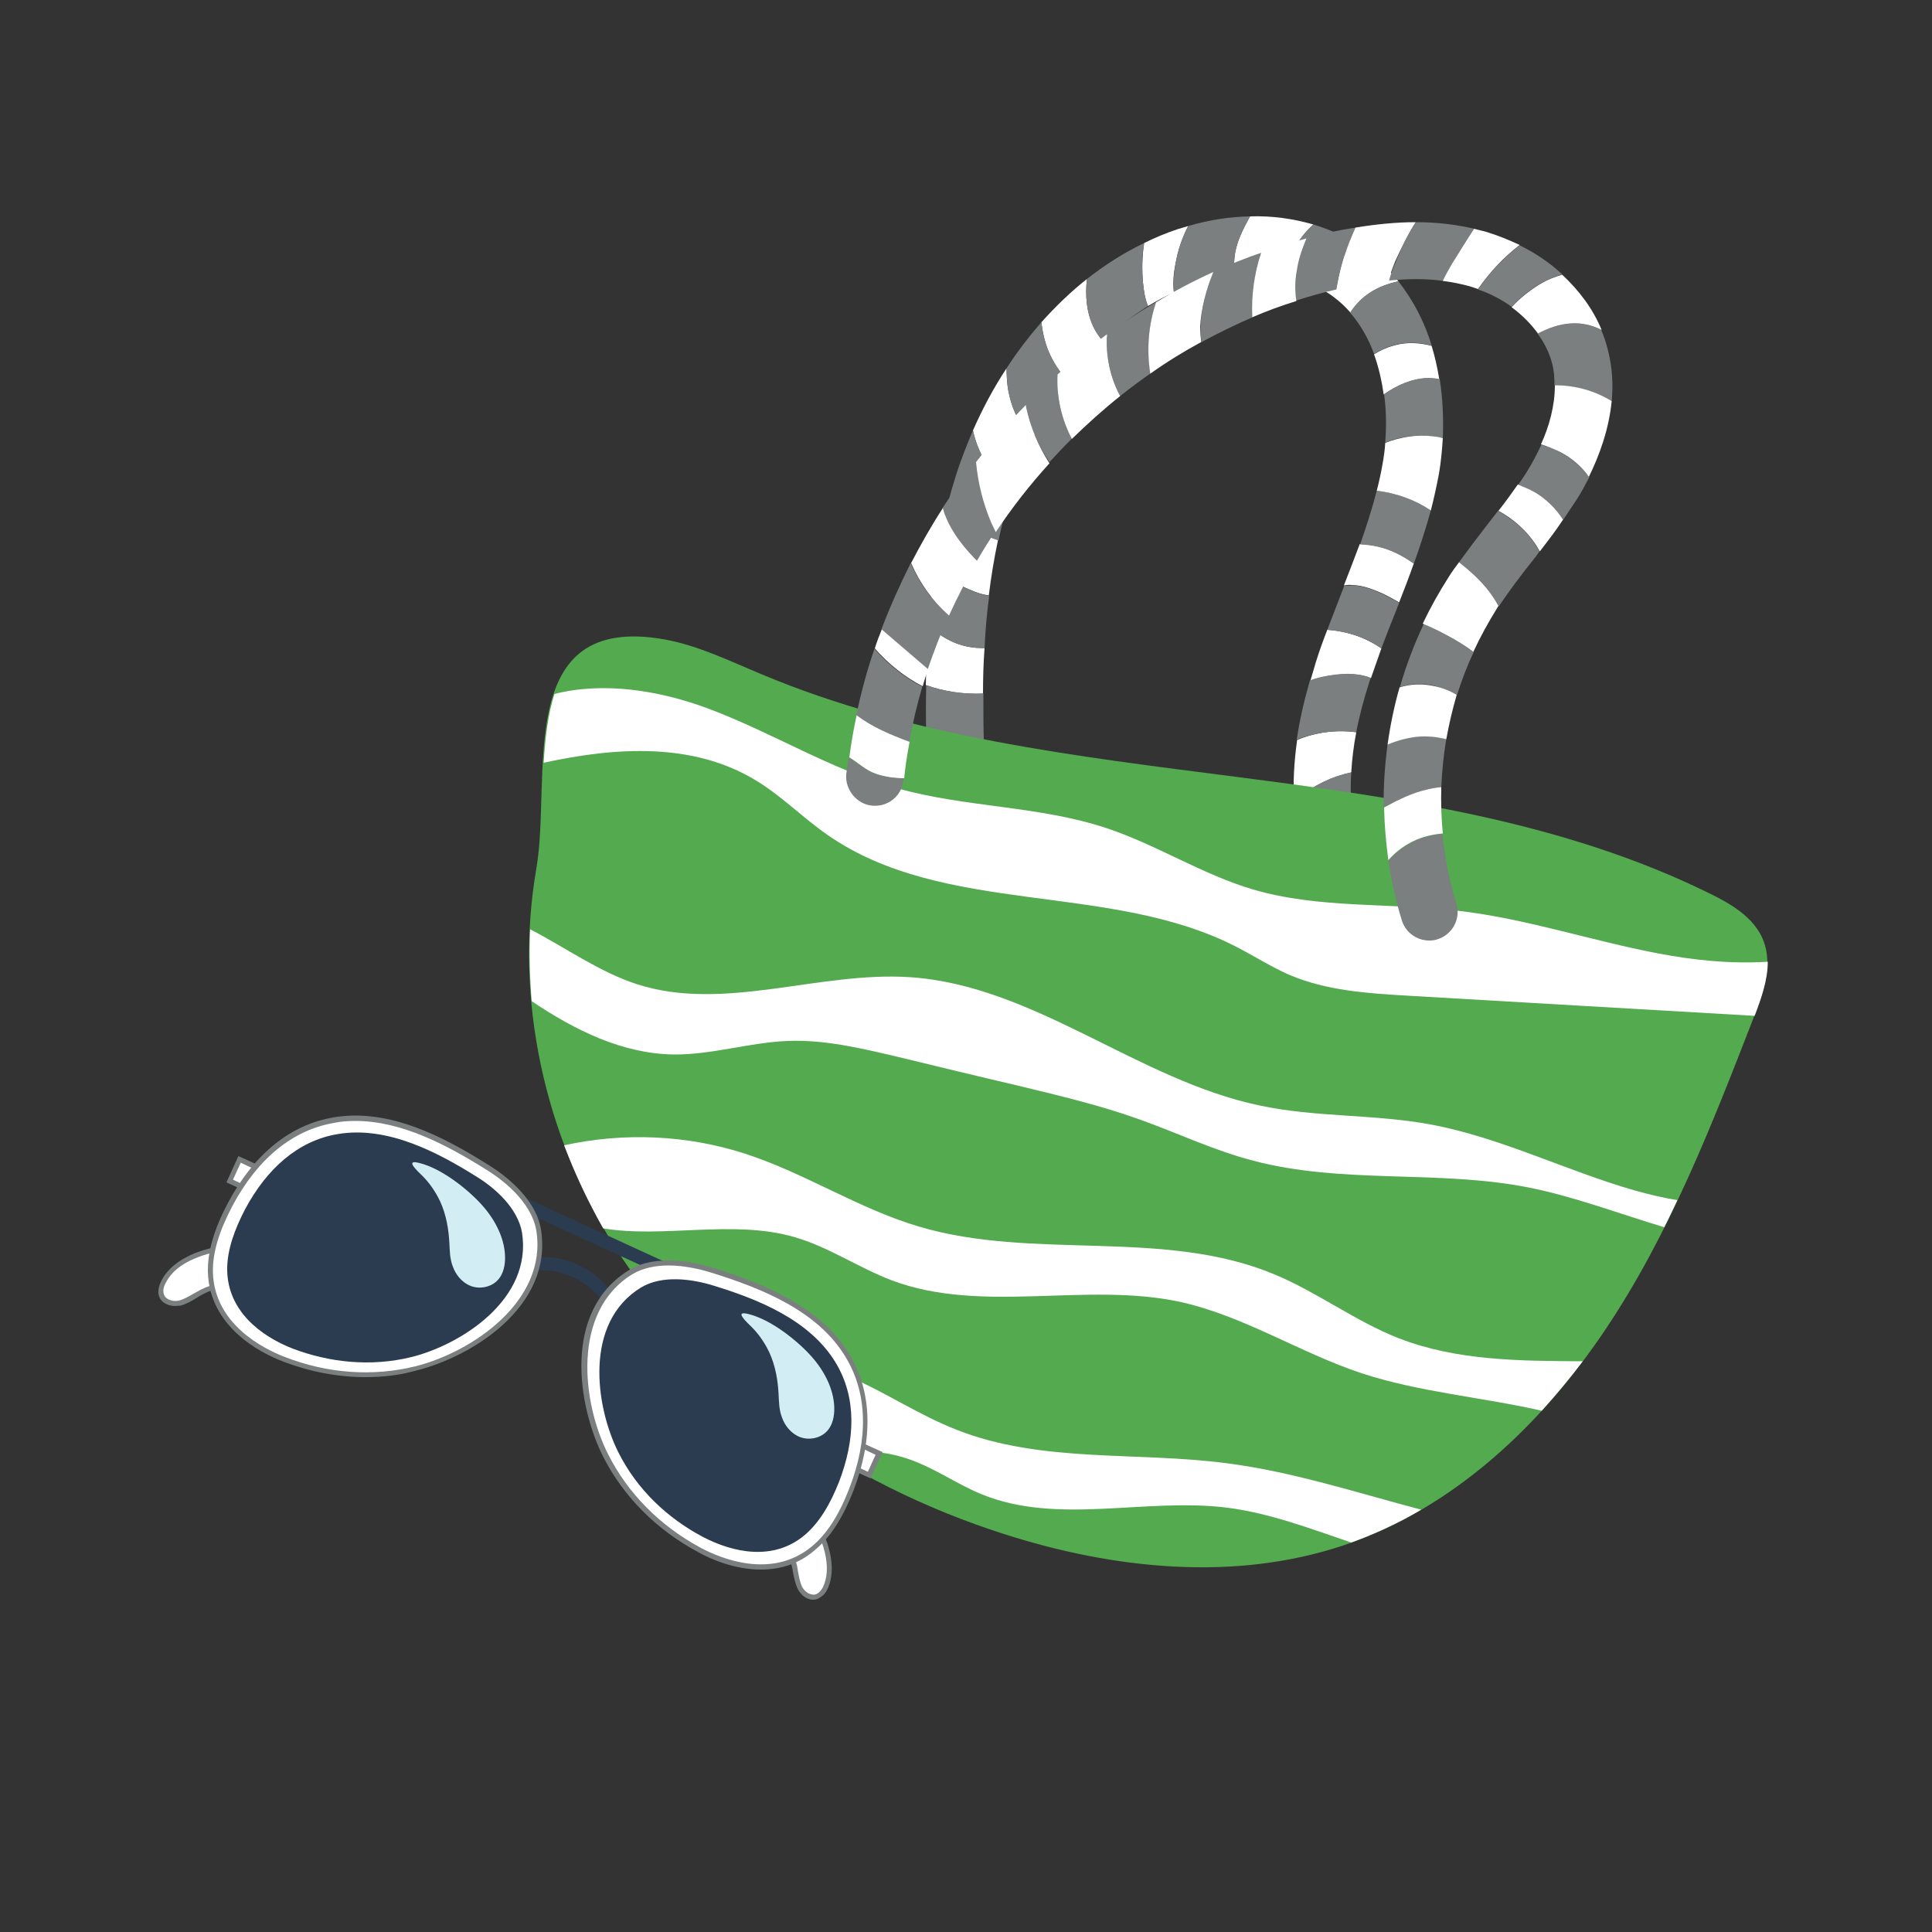 <?xml version="1.0" encoding="utf-8"?>
<!-- Generator: Adobe Illustrator 26.0.2, SVG Export Plug-In . SVG Version: 6.00 Build 0)  -->
<svg version="1.1" id="Layer_1" xmlns="http://www.w3.org/2000/svg" xmlns:xlink="http://www.w3.org/1999/xlink" x="0px" y="0px"
	 viewBox="0 0 500 500" style="enable-background:new 0 0 500 500;" xml:space="preserve">
<rect x="0" y="0" width="500" height="500" fill="#333333" stroke="none"/>
<style type="text/css">
	.st0{fill:#FFFFFF;}
	.st1{fill:#7C7F7F;}
	.st2{fill:#53AA4F;}
	.st3{fill:#2B3C50;}
	.st4{fill:#D2EEF4;}
</style>
<g>
	<g>
		<g>
			<path class="st0" d="M281.3,72.2c-4.2,3.3-8.1,7.1-11.8,11.2c0.3,2.6,0.9,5.2,1.9,7.6c1.2,2.8,2.8,5.3,4.9,7.5
				c2.8-3.7,5.8-7.2,9.1-10.3c-0.8-1-1.6-2-2.2-3.2C281.2,81.1,280.8,76.6,281.3,72.2z"/>
			<path class="st0" d="M260.8,100.2c-0.2-1.6-0.3-3.3-0.3-4.9c-3.3,5-6.2,10.4-8.7,16.1c0.7,3.4,2.1,6.7,4.1,9.5
				c1.6,2.2,3.7,4,6,5.4c1.6-4.7,3.4-9.3,5.6-13.5c-1.5-1.2-2.9-2.5-3.9-4.2C262.1,106,261.3,103.1,260.8,100.2z"/>
			<path class="st0" d="M307.5,58.5c-0.9,0.3-1.8,0.5-2.7,0.8c-3,1-5.9,2.2-8.7,3.6c-0.5,3.4-0.6,6.8-0.3,10.2
				c0.2,2.1,0.5,4.2,1.3,6.1c2.2-1.3,4.4-2.5,6.7-3.5c-0.3-2.4-0.1-4.9,0.4-7.3C304.8,64.9,305.9,61.6,307.5,58.5z"/>
			<path class="st0" d="M339.9,58.1c-5.2-1.5-10.7-2.3-16.4-2.1c-1.8,3.3-3.6,6.7-4,10.5c-0.2,1.5-0.1,3.1,0.2,4.6
				c4.4-0.5,8.6-0.3,12.6,0.5c0.6-2.2,1.3-4.4,2.3-6.5C335.9,62.5,337.7,60.1,339.9,58.1z"/>
			<path class="st0" d="M246.5,191.3c-2.3-0.3-4.6-0.7-6.9-1.3c0.1,3.6,0.2,7.1,0.3,10.6c3.7,1.2,7.6,2,11.5,2.3
				c1.1,0.1,2.3,0.1,3.4,0c-0.1-3.7-0.2-7.5-0.3-11.2c0,0,0,0,0,0C251.9,192,249.2,191.7,246.5,191.3z"/>
			<path class="st0" d="M252.4,136.9c-2.6-1.6-5.2-3.7-7.2-6.1c-1.4,5.5-2.5,11-3.3,16.5c3.1,2.4,6.6,4.4,10.3,5.8
				c1.2,0.5,2.5,0.8,3.7,1c0.6-4.9,1.4-9.7,2.4-14.4C256.3,139.1,254.2,138,252.4,136.9z"/>
			<path class="st0" d="M240.3,162c-0.4,5.1-0.6,10.2-0.7,15.3c4.7,1.7,9.8,2.4,14.8,2.2c0-3.9,0.1-7.8,0.4-11.8
				c-3,0.1-6-0.5-8.7-1.8C244,164.9,242.1,163.5,240.3,162z"/>
			<path class="st0" d="M345.5,174.7c3.1-0.4,6.4-0.4,9.3,0.8c0.9-2.6,1.8-5.1,2.7-7.7c-2.2-1.5-4.6-2.7-7.1-3.5
				c-2.2-0.7-4.6-1.2-6.9-1.3c-1.1,2.8-2.1,5.6-3,8.5c-0.5,1.6-0.9,3.2-1.4,4.7C341.2,175.4,343.4,174.9,345.5,174.7z"/>
			<path class="st0" d="M357.8,153.6c1.5,0.7,2.9,1.5,4.3,2.3c1.3-3.3,2.6-6.7,3.8-10.1c-1.6-1.1-3.2-2.1-5-2.9
				c-2.8-1.3-5.9-2-9-2.1c-1.3,3.5-2.7,7.1-4.1,10.7c0.7-0.1,1.4-0.2,2.2-0.1C352.8,151.5,355.3,152.5,357.8,153.6z"/>
			<path class="st0" d="M350.5,214c-5,1.7-9.5,4.6-13,8.5c0.9,3,2,5.9,3.4,8.6c0.2,0.4,0.4,0.7,0.7,1c0.8-1,1.8-2,2.8-2.8
				c2.9-2.3,6.3-3.7,9.7-5C352.4,221.1,351.2,217.7,350.5,214z"/>
			<path class="st0" d="M349.7,199.9c0.2-3.3,0.6-6.8,1.3-10.4c-5.2-0.7-10.5,0-15.3,2c-0.8,5.7-1.1,11.1-0.8,16.2
				c0.4-0.4,0.8-0.8,1.2-1.2C340,203.2,344.7,201,349.7,199.9z"/>
			<path class="st0" d="M361.9,72.8c-2.3-2.8-4.8-5.4-7.9-7.7c-0.9-0.7-1.9-1.4-2.9-2c-3.9,3.2-7,7.3-9.2,11.7
				c1.1,0.6,2.3,1.3,3.3,2.1c1.6,1.2,3,2.5,4.3,4c1.3-2,3-3.8,5-5.1C356.7,74.3,359.3,73.4,361.9,72.8z"/>
			<path class="st0" d="M369.4,97.9c1.1,0,2.1,0.1,3.1,0.3c-0.5-2.9-1.1-5.8-2-8.7c-3-0.8-6.3-1-9.3-0.2c-2,0.5-3.9,1.3-5.6,2.4
				c1.2,3.3,2,6.9,2.5,10.4C361.5,99.7,365.4,98,369.4,97.9z"/>
			<g>
				<path class="st1" d="M296.1,62.9c-5.2,2.5-10.1,5.6-14.8,9.3c-0.5,4.4-0.1,9,1.9,12.9c0.6,1.1,1.3,2.2,2.2,3.2
					c3.7-3.5,7.6-6.5,11.7-9.1c-0.8-1.9-1.1-4-1.3-6.1C295.5,69.7,295.5,66.2,296.1,62.9z"/>
				<path class="st1" d="M269.5,83.4c-3.2,3.7-6.3,7.7-9,11.9c0,1.6,0.1,3.3,0.3,4.9c0.4,2.9,1.3,5.8,2.9,8.3c1,1.6,2.3,3,3.9,4.2
					c2.6-5.1,5.5-9.9,8.7-14.2c-2-2.2-3.7-4.7-4.9-7.5C270.4,88.6,269.8,86,269.5,83.4z"/>
				<path class="st1" d="M323.5,56c-5.3,0.1-10.6,0.9-16,2.5c-1.6,3.1-2.7,6.4-3.3,9.8c-0.4,2.4-0.6,4.9-0.4,7.3
					c1.9-0.8,3.7-1.6,5.7-2.3c3.4-1.1,6.8-1.9,10.2-2.2c-0.3-1.5-0.4-3.1-0.2-4.6C319.9,62.7,321.7,59.3,323.5,56z"/>
				<path class="st1" d="M251.8,111.4c-1.6,3.7-3.1,7.6-4.4,11.6c-0.8,2.6-1.6,5.2-2.2,7.9c2,2.4,4.5,4.4,7.2,6.1
					c1.8,1.2,3.9,2.2,6,2.9c0.9-4.2,1.9-8.3,3.2-12.3c0.1-0.4,0.3-0.8,0.4-1.2c-2.3-1.4-4.4-3.2-6-5.4
					C253.9,118,252.6,114.8,251.8,111.4z"/>
				<path class="st1" d="M239.9,200.6c0.1,2,0.1,4.1,0.2,6.1c0.1,3.4,2.5,6.1,5.7,6.9c0.7,0.2,1.3,0.2,2,0.2
					c4.1-0.2,7.3-3.6,7.1-7.7c0-1.1-0.1-2.2-0.1-3.2c-1.2,0.1-2.3,0.1-3.4,0C247.5,202.6,243.6,201.8,239.9,200.6z"/>
				<path class="st1" d="M239.7,190c2.2,0.6,4.6,1,6.9,1.3c2.6,0.4,5.3,0.7,8,0.4c0,0,0,0,0,0c-0.1-4-0.1-8.1-0.1-12.2
					c-5,0.2-10.1-0.5-14.8-2.2C239.6,181.5,239.6,185.8,239.7,190z"/>
				<path class="st1" d="M241.9,147.3c-0.7,4.9-1.2,9.8-1.6,14.7c1.8,1.5,3.7,2.9,5.8,3.9c2.7,1.3,5.7,1.9,8.7,1.8
					c0.2-4.5,0.6-9,1.2-13.5c-1.3-0.2-2.5-0.6-3.7-1C248.5,151.8,245.1,149.8,241.9,147.3z"/>
				<path class="st1" d="M349.7,199.9c-5,1-9.7,3.3-13.6,6.6c-0.4,0.4-0.8,0.8-1.2,1.2c0.3,5.2,1.1,10.1,2.6,14.8
					c3.6-3.8,8.1-6.8,13-8.5C349.6,209.7,349.4,205,349.7,199.9z"/>
				<path class="st1" d="M351,189.5c0.8-4.3,2-8.7,3.5-13.4c0.1-0.2,0.2-0.4,0.2-0.7c-2.9-1.1-6.1-1.2-9.3-0.8
					c-2.2,0.3-4.4,0.7-6.4,1.5c-1.5,5.3-2.7,10.4-3.4,15.3C340.5,189.5,345.9,188.8,351,189.5z"/>
				<path class="st1" d="M357.5,167.8c1.1-3,2.3-6,3.5-9c0.4-0.9,0.7-1.9,1.1-2.8c-1.4-0.8-2.9-1.6-4.3-2.3c-2.4-1.1-5-2.1-7.7-2.2
					c-0.7,0-1.4,0.1-2.2,0.1c-0.2,0.6-0.5,1.2-0.7,1.8c-1.2,3.2-2.5,6.4-3.7,9.6c2.3,0.2,4.7,0.6,6.9,1.3
					C353,165.1,355.3,166.3,357.5,167.8z"/>
				<path class="st1" d="M339.9,58.1c-2.2,1.9-4,4.3-5.3,6.9c-1,2.1-1.8,4.3-2.3,6.5c3.5,0.7,6.7,1.8,9.6,3.3
					c2.2-4.5,5.4-8.5,9.2-11.7C347.7,61,343.9,59.3,339.9,58.1z"/>
				<path class="st1" d="M341.5,232.1c2.1,2.9,6,3.9,9.3,2.2c3.6-1.9,5.1-6.3,3.2-10c0,0,0,0,0-0.1c-3.4,1.3-6.8,2.8-9.7,5
					C343.3,230.1,342.3,231.1,341.5,232.1z"/>
				<path class="st1" d="M365.9,145.9c1.6-4.5,3.1-9.1,4.4-13.8c-4.2-2.8-9-4.5-14-5.1c-1.2,4.7-2.7,9.3-4.3,13.9
					c3.1,0.1,6.2,0.8,9,2.1C362.7,143.8,364.4,144.8,365.9,145.9z"/>
				<path class="st1" d="M361.2,89.2c3.1-0.7,6.3-0.6,9.3,0.2c-1.8-6-4.7-11.6-8.6-16.6c-2.7,0.6-5.2,1.5-7.5,3
					c-2,1.3-3.7,3.1-5,5.1c2.7,3.1,4.8,6.8,6.2,10.7C357.4,90.5,359.2,89.7,361.2,89.2z"/>
				<path class="st1" d="M370.8,112.9c0.9,0.1,1.7,0.3,2.6,0.5c0.2-5,0-10.1-0.8-15.3c-1-0.2-2.1-0.3-3.1-0.3
					c-4.1,0.1-7.9,1.9-11.3,4.2c0.6,4.3,0.6,8.5,0.3,12.5C362.3,113,366.6,112.4,370.8,112.9z"/>
			</g>
			<path class="st0" d="M370.3,132.1c0.8-3.1,1.5-6.3,2.1-9.5c0.5-2.9,0.8-6,1-9.2c-0.9-0.3-1.7-0.4-2.6-0.5
				c-4.2-0.5-8.4,0.2-12.3,1.7c-0.1,1.9-0.4,3.8-0.7,5.5c-0.4,2.3-0.9,4.6-1.5,6.9C361.3,127.6,366.1,129.3,370.3,132.1z"/>
		</g>
		<path class="st2" d="M159,322.5c22.8,36,60.2,61.5,100.8,74.5c28.4,9.1,59.7,12.4,88,2.9c28.3-9.5,51.2-31.2,67.8-56
			c16.6-24.8,27.5-52.9,38.3-80.7c2.5-6.3,4.9-13.4,2.5-19.7c-2.3-6-8.4-9.6-14.2-12.4c-75.6-37.1-167.5-24-245.1-56.6
			c-8.2-3.4-16.3-7.4-25-9c-39.6-7.1-29.2,35.7-33.3,59.3C133,258.4,140.9,293.8,159,322.5z"/>
		<path class="st0" d="M174.3,272.9c9.9,0.1,19.6-3.1,29.5-3.5c9.6-0.4,19.1,1.9,28.5,4.1c10.3,2.5,20.6,5,30.9,7.4
			c10.7,2.6,21.4,5.1,31.7,8.8c9.8,3.5,19.4,8.1,29.5,10.7c23.1,6.1,47.7,2.3,71.1,6.9c11.7,2.3,23.5,6.8,35.2,10.3
			c1.2-2.3,2.3-4.7,3.4-7c-3.7-0.6-7.4-1.5-11-2.5c-17.8-5.1-34.7-13.7-52.9-17.1c-14.6-2.7-29.7-1.8-44.2-4.9
			c-31.6-6.6-58.2-31-90.4-33.2c-23.7-1.6-48.2,9.1-70.8,1.8c-9.8-3.2-18.5-9.5-27.6-14.2c-0.3,6.2-0.1,12.4,0.4,18.6
			C148.9,266.7,161.1,272.7,174.3,272.9z"/>
		<path class="st0" d="M195.5,201.9c6.7,4,12.2,9.7,18.7,14.2c30.2,21,72.7,12.1,105.5,28.8c4.7,2.4,9.2,5.3,14,7.4
			c9.6,4.1,20.4,4.8,30.9,5.4c29.8,1.7,59.6,3.5,89.5,5.2c1.7-4.5,3.4-9.3,3.4-14c-9.5,0.6-19.3-0.4-28.6-2.2
			c-17.3-3.3-34.1-9-51.6-11c-17.7-2.1-35.9-0.5-53-5.5c-13.2-3.9-25-11.6-38-15.9c-17.5-5.8-36.4-5.3-54.1-10.3
			c-17.2-4.8-32.6-14.6-49.4-20.8c-12.5-4.6-26.8-6.8-39.3-3.6c-1.7,5.2-2.4,11.4-2.8,17.8C159.5,193.3,179.3,192.1,195.5,201.9z"/>
		<path class="st0" d="M317.6,378.7c-23.5-3.1-48.1,0-70.1-8.7c-9.7-3.8-18.4-9.7-27.9-13.8c-12-5.1-25.2-7.1-38.2-6
			c10.1,10,21.4,18.9,33.6,26.3c6.9-1.5,14.1-1.1,20.7,1.3c6.4,2.3,12,6.3,18.3,8.9c19.8,8.1,42.4,0.8,63.7,3.5
			c10.9,1.4,21.4,5.4,32,9c6.3-2.3,12.4-5.1,18.1-8.5C351.1,386.3,334.6,380.9,317.6,378.7z"/>
		<path class="st0" d="M361.9,346.3c-11.2-4.4-21-11.9-32.1-16.5c-28.7-12-62.3-3.5-92.1-12.4c-15.5-4.6-29.4-13.8-44.8-18.8
			c-15.1-4.9-31.4-5.6-46.9-2.2c2.8,7.4,6.2,14.6,10.1,21.5c15.5,2.6,33.6-2.3,49.3,2.2c8.9,2.5,16.8,8,25.5,11.3
			c23.4,8.7,50,0.3,74.4,5.5c16.5,3.6,31.1,13.2,47.1,18.5c14.9,4.9,31.3,6.2,46.6,9.7c3.7-4.1,7.3-8.4,10.6-12.8
			C393.4,352.2,377,352.2,361.9,346.3z"/>
		<g>
			<path class="st1" d="M314,70.4c-1.8,4.5-3.1,9.2-3.3,14.1c0,1.3,0,2.7,0.3,4c4.3-2.3,8.7-4.5,13.2-6.4
				c-0.3-5.7,0.5-11.4,2.3-16.7C322.2,66.8,318.1,68.5,314,70.4z"/>
			<path class="st1" d="M286.5,86.5c-0.4,5.5,0.8,11.1,3.4,16c2.6-2.1,5.2-4,7.9-5.9c-1.1-6.1-0.6-12.6,1.5-18.5
				C294.9,80.7,290.6,83.5,286.5,86.5z"/>
			<path class="st1" d="M350.8,58.9c-2.6,0.4-5.2,0.9-7.9,1.5c-1.6,0.4-3.2,0.8-4.8,1.2c-1.2,2.7-2.1,5.5-2.6,8.4
				c-0.4,2.6-0.5,5.2-0.1,7.8c3.4-1.1,6.9-2.1,10.5-2.9c0.1-0.6,0.2-1.1,0.3-1.6C347.1,68.3,348.7,63.5,350.8,58.9z"/>
			<path class="st1" d="M381.5,59.2c-4.7-1.1-9.7-1.7-15-1.7c-2.2,3.2-3.9,6.8-5.3,10.3c-0.7,1.6-1.3,3.2-1.7,4.8
				c5.1-0.5,9.8-0.5,14,0.1c0.7-1.5,1.5-2.9,2.3-4.3C377.5,65.3,379.5,62.2,381.5,59.2z"/>
			<path class="st1" d="M228.1,162.9l12,10.3c1.6-4.7,3.4-9.3,5.4-13.9c-4.2-3.7-7.6-8.4-9.8-13.6
				C232.9,151.3,230.3,157.1,228.1,162.9z"/>
			<path class="st1" d="M273.7,96.9c-2.8,2.5-5.6,5.1-8.2,7.8c0.1,0.3,0.1,0.6,0.1,0.8c1.1,5,3.1,9.9,6,14.1
				c1.9-2.1,3.8-4.1,5.8-6.1C274.7,108.5,273.4,102.7,273.7,96.9z"/>
			<path class="st1" d="M252.5,119.5c-3,3.9-5.9,7.9-8.6,12c0.6,1.9,1.3,3.7,2.3,5.4c1.8,3.1,4.1,5.8,6.6,8.3
				c1.5-2.6,3.1-5.2,4.8-7.7c-0.4-0.8-0.8-1.6-1.2-2.5C254.3,130.1,253,124.8,252.5,119.5z"/>
			<path class="st1" d="M377.1,179.8c1.2-3.8,2.6-7.5,4.3-11.1c-1.6-1.2-3.3-2.3-5-3.3c-2.5-1.5-5.2-2.9-7.9-4
				c-2.5,5.3-4.6,10.8-6.2,16.4c2.8-0.9,5.8-1,8.7-0.4C373.1,178,375.2,178.8,377.1,179.8z"/>
			<path class="st1" d="M369.4,204.3c1.2-0.3,2.4-0.5,3.6-0.6c0.2-4.2,0.6-8.3,1.3-12.5c-2.6-0.6-5.2-0.8-7.8-0.6
				c-2.6,0.3-5,1-7.4,2c-0.7,5.4-1.1,10.9-1,16.3C361.7,207.1,365.4,205.3,369.4,204.3z"/>
			<path class="st1" d="M387.9,156.9c2.7-4,5.6-7.9,8.8-11.9c0.6-0.7,1.2-1.5,1.7-2.3c-1.2-2.2-2.8-4.3-4.6-6
				c-1.8-1.8-3.9-3.2-6.1-4.5c-0.9,1.2-1.9,2.4-2.8,3.6c-2.4,3.1-4.9,6.4-7.3,9.7c2.9,2.3,5.6,4.7,7.8,7.6
				C386.4,154.4,387.2,155.6,387.9,156.9z"/>
			<path class="st1" d="M376.9,233.8c-1.8-5.9-3-11.9-3.6-18c-2.3,0.2-4.6,0.7-6.7,1.6c-2.8,1.2-5.3,3.1-7.3,5.3
				c0.8,5.2,1.9,10.4,3.5,15.5c0.8,2.6,2.9,4.4,5.3,5c1.3,0.3,2.6,0.3,3.9-0.1C376,241.8,378.1,237.7,376.9,233.8z"/>
			<path class="st1" d="M221.6,185.2c4,3,8.9,5.1,13.7,6.9c0.9-4.9,2-9.7,3.4-14.4c-4.7-2.4-8.9-5.8-12.4-9.8
				C224.4,173.5,222.8,179.3,221.6,185.2z"/>
			<path class="st1" d="M417.1,103.9c0.4-4.3,0.2-8.8-1-13.4c-0.4-1.7-1-3.4-1.7-5.1c-2.4-1.3-5.3-1.9-8-1.7c-3,0.3-5.8,1.2-8.5,2.6
				c1.8,2.4,3.1,5.1,3.8,7.8c0.5,1.9,0.6,3.8,0.6,5.6C407.6,99.8,412.7,101.2,417.1,103.9z"/>
			<path class="st1" d="M404.3,71c-3.2-3-6.9-5.5-11-7.5c-4.2,3.2-7.8,7.1-10.8,11.4c3.2,1.1,6.1,2.6,8.7,4.5c2.3-2.5,5-4.6,7.9-6.3
				C400.7,72.3,402.5,71.5,404.3,71z"/>
			<path class="st1" d="M397.2,127.5c3,1.7,5.6,4.2,7.3,7.1c1.2-1.8,2.4-3.6,3.6-5.4c1.1-1.7,2.1-3.6,3.2-5.7c-2-2.7-4.7-5-7.6-6.5
				c-1.5-0.8-3.1-1.4-4.8-1.9c-1.1,2.3-2.2,4.5-3.4,6.4c-0.8,1.4-1.7,2.7-2.7,4.1C394.3,126,395.8,126.7,397.2,127.5z"/>
			<g>
				<path class="st0" d="M314,70.4c-5.1,2.3-10,4.9-14.8,7.8c-2,5.9-2.5,12.3-1.5,18.5c4.2-3,8.6-5.7,13.2-8.2
					c-0.2-1.3-0.3-2.7-0.3-4C310.9,79.6,312.2,74.9,314,70.4z"/>
				<path class="st0" d="M286.5,86.5c-4.4,3.2-8.7,6.7-12.8,10.4c-0.3,5.8,1,11.6,3.7,16.7c4-3.9,8.2-7.7,12.5-11.1
					C287.3,97.7,286.1,92,286.5,86.5z"/>
				<path class="st0" d="M366.4,57.5c-4.9,0-10.1,0.5-15.6,1.4c-2.1,4.6-3.7,9.4-4.6,14.4c-0.1,0.5-0.2,1.1-0.3,1.6
					c0.1,0,0.2-0.1,0.3-0.1c4.7-1.1,9-1.8,13.1-2.2c0.5-1.6,1.1-3.3,1.7-4.8C362.6,64.3,364.3,60.7,366.4,57.5z"/>
				<path class="st0" d="M338.1,61.7c-4,1.1-7.9,2.3-11.7,3.7c-1.8,5.4-2.6,11.1-2.3,16.7c3.7-1.6,7.5-3,11.4-4.2
					c-0.4-2.6-0.4-5.2,0.1-7.8C336,67.1,337,64.4,338.1,61.7z"/>
				<path class="st0" d="M244,131.5c-3,4.6-5.7,9.4-8.2,14.2c2.2,5.2,5.6,9.9,9.8,13.6c2.2-4.8,4.6-9.5,7.3-14.1
					c-2.5-2.5-4.8-5.2-6.6-8.3C245.3,135.2,244.5,133.4,244,131.5z"/>
				<path class="st0" d="M265.6,105.6c-0.1-0.3-0.1-0.6-0.1-0.8c-4.6,4.7-8.9,9.6-12.9,14.8c0.5,5.4,1.8,10.6,3.9,15.6
					c0.4,0.8,0.8,1.7,1.2,2.5c4.2-6.3,8.8-12.2,13.9-17.8C268.7,115.4,266.7,110.6,265.6,105.6z"/>
				<path class="st0" d="M373.4,215.7c-0.4-4-0.5-8-0.4-12c-1.2,0.1-2.4,0.3-3.6,0.6c-4,0.9-7.6,2.7-11.2,4.7
					c0.1,4.6,0.5,9.1,1.1,13.6c2-2.3,4.5-4.1,7.3-5.3C368.8,216.4,371,215.9,373.4,215.7z"/>
				<path class="st0" d="M376.3,165.4c1.7,1,3.5,2.1,5,3.3c1.8-3.9,3.9-7.7,6.2-11.4c0.1-0.2,0.2-0.3,0.3-0.5
					c-0.7-1.3-1.5-2.5-2.4-3.7c-2.2-2.9-4.9-5.3-7.8-7.6c-0.9,1.2-1.8,2.4-2.6,3.7c-2.5,3.9-4.8,8-6.8,12.2
					C371.2,162.6,373.8,164,376.3,165.4z"/>
				<path class="st0" d="M366.5,190.7c2.6-0.3,5.3,0,7.8,0.6c0.7-3.9,1.6-7.7,2.7-11.5c-1.9-1.1-4-1.9-6.1-2.3
					c-2.9-0.6-5.9-0.5-8.7,0.4c-1.4,4.9-2.4,9.8-3.1,14.8C361.5,191.7,364,191,366.5,190.7z"/>
				<path class="st0" d="M398.5,142.7c2-2.6,4.1-5.3,6-8.2c-1.8-2.9-4.4-5.4-7.3-7.1c-1.4-0.8-2.9-1.4-4.4-2c-1.6,2.3-3.2,4.5-5,6.8
					c2.2,1.2,4.3,2.7,6.1,4.5C395.7,138.4,397.3,140.5,398.5,142.7z"/>
				<path class="st0" d="M406.5,83.7c2.7-0.2,5.5,0.4,8,1.7c-2.2-5.4-5.8-10.2-10.2-14.3c-1.8,0.5-3.6,1.2-5.2,2.1
					c-2.9,1.7-5.6,3.8-7.9,6.3c2.7,2,5,4.3,6.8,6.8C400.7,84.9,403.5,83.9,406.5,83.7z"/>
				<path class="st0" d="M403.6,116.9c3,1.5,5.7,3.8,7.6,6.5c2.8-5.7,5.2-12.4,5.9-19.6c-4.4-2.7-9.5-4.1-14.7-4.1
					c0,5.4-1.5,10.7-3.6,15.3C400.5,115.5,402.1,116.2,403.6,116.9z"/>
				<path class="st0" d="M384.6,60c-1-0.3-2.1-0.5-3.1-0.8c-2,3-3.9,6.1-5.8,9.2c-0.8,1.4-1.6,2.8-2.3,4.3c2.4,0.3,4.8,0.8,7,1.4
					c0.7,0.2,1.4,0.5,2.1,0.7c3-4.3,6.6-8.2,10.8-11.4C390.5,62.1,387.6,60.9,384.6,60z"/>
				<path class="st0" d="M226.4,167.8c3.5,4,7.7,7.4,12.4,9.8c0.4-1.5,0.9-3,1.4-4.4l-12-10.3C227.5,164.6,226.9,166.2,226.4,167.8z
					"/>
				<g>
					<path class="st0" d="M226.5,200.2c2.4,0.9,4.9,1.3,7.5,1.2c0.3-3.1,0.8-6.3,1.4-9.4c-4.8-1.8-9.7-3.8-13.7-6.9
						c-0.8,3.6-1.4,7.2-1.9,10.9C222,197.3,224.1,199.4,226.5,200.2z"/>
					<path class="st1" d="M225.7,208.5c4.1,0.4,7.7-2.5,8.1-6.6c0-0.2,0-0.3,0.1-0.5c-2.5,0-5.1-0.4-7.5-1.2
						c-2.4-0.9-4.5-2.9-6.8-4.1c-0.2,1.4-0.4,2.8-0.6,4.3C218.7,204.4,221.7,208.1,225.7,208.5z"/>
				</g>
			</g>
		</g>
	</g>
	<g>
		<g>
			<path class="st0" d="M213.7,400.2c1,3.1,1.5,6.7,0.2,10c-0.4,1-1,2-1.8,2.6c-1.8,1.2-4.1,0-5.1-1.9c-1-1.8-1.1-4.1-1.6-6.2
				c-0.8-3.4-2.7-6.5-5.3-8.5c-0.8-0.6-1.6-1.1-2.1-2c-0.8-1.5-0.4-3.7,0.9-5.1C205.5,381.8,212.2,395.4,213.7,400.2z"/>
			<path class="st1" d="M210.5,414c-0.3,0-0.6,0-0.9-0.1c-1.3-0.3-2.4-1.3-3.1-2.6c-0.7-1.4-1-3-1.3-4.5c-0.1-0.6-0.2-1.3-0.4-1.9
				c-0.8-3.3-2.6-6.2-5-8.1l-0.4-0.3c-0.7-0.5-1.4-1.1-1.9-1.9c-0.9-1.7-0.5-4.2,0.9-5.8c1.7-1.9,3.6-2.7,5.6-2.3
				c4.9,1,9.1,9.6,10.3,13.5l0,0c1.2,4,1.3,7.5,0.2,10.4c-0.5,1.4-1.2,2.4-2.1,2.9C211.8,413.8,211.2,414,210.5,414z M203,387.7
				c-1.2,0-2.4,0.6-3.5,1.9c-1.1,1.2-1.4,3.1-0.8,4.3c0.3,0.6,0.9,1,1.5,1.5l0.4,0.3c2.7,2.1,4.7,5.3,5.5,8.9c0.2,0.6,0.3,1.3,0.4,2
				c0.3,1.5,0.5,2.9,1.1,4.1c0.5,0.9,1.4,1.7,2.3,1.9c0.7,0.2,1.3,0.1,1.8-0.3c0.6-0.4,1.2-1.2,1.6-2.3c1-2.7,0.9-5.9-0.2-9.6
				c-1.1-3.6-5-11.7-9.3-12.6C203.5,387.7,203.2,387.7,203,387.7z"/>
		</g>
		<g>
			<path class="st0" d="M50.2,325.1c-3,1.3-6.1,3.3-7.7,6.4c-0.5,1-0.9,2.1-0.8,3.1c0.3,2.2,2.7,3.1,4.7,2.6c2-0.5,3.8-1.9,5.8-2.9
				c3.1-1.6,6.7-2.2,9.9-1.5c0.9,0.2,1.9,0.5,2.8,0.3c1.7-0.3,3-2.1,3.3-3.9C69.5,319.3,54.8,323.1,50.2,325.1z"/>
			<path class="st1" d="M45.3,338c-1,0-2-0.3-2.8-0.8c-0.9-0.6-1.4-1.5-1.5-2.5c-0.1-1,0.2-2.2,0.9-3.5c1.5-2.8,4.2-5,8.1-6.7
				c3.8-1.6,13-4,17-1c1.6,1.2,2.2,3.1,1.9,5.7c-0.3,2.2-1.9,4.1-3.8,4.5c-0.9,0.2-1.8,0-2.6-0.2l-0.5-0.1c-3.1-0.6-6.4-0.1-9.4,1.5
				c-0.6,0.3-1.1,0.6-1.7,1c-1.3,0.8-2.7,1.6-4.2,2C46.1,337.9,45.7,338,45.3,338z M61.3,323.3c-3.9,0-8.6,1.4-10.9,2.4h0
				c-3.6,1.5-6.1,3.6-7.4,6.1c-0.6,1-0.8,1.9-0.7,2.7c0.1,0.7,0.4,1.2,1,1.6c0.8,0.5,1.9,0.7,2.9,0.5c1.3-0.3,2.5-1,3.9-1.8
				c0.6-0.3,1.2-0.7,1.8-1c3.3-1.7,6.9-2.3,10.3-1.6l0.5,0.1c0.7,0.2,1.4,0.3,2.1,0.2c1.3-0.3,2.5-1.8,2.8-3.4
				c0.3-2.1-0.2-3.5-1.4-4.5C65,323.7,63.2,323.3,61.3,323.3z"/>
		</g>
		<g>
			
				<rect x="220.5" y="374.6" transform="matrix(0.909 0.418 -0.418 0.909 178.111 -58.829)" class="st0" width="6" height="6.2"/>
			<path class="st1" d="M225.3,382.6l-6.6-3l3.1-6.8l6.6,3L225.3,382.6z M220.4,378.9l4.2,2l2-4.4l-4.2-2L220.4,378.9z"/>
		</g>
		<g>
			<rect x="60.4" y="301" transform="matrix(0.909 0.418 -0.418 0.909 132.768 1.298)" class="st0" width="6" height="6.2"/>
			<path class="st1" d="M65.2,309l-6.6-3l3.1-6.8l6.6,3L65.2,309z M60.3,305.3l4.2,2l2-4.4l-4.2-2L60.3,305.3z"/>
		</g>
		<g>
			<path class="st3" d="M179,333.5l-51.6-23.7c-0.8-0.4-1.1-1.3-0.7-2.2s1.3-1.3,2.1-0.9l51.6,23.7c0.8,0.4,1.1,1.3,0.7,2.2
				C180.7,333.4,179.8,333.8,179,333.5z"/>
		</g>
		<g>
			<path class="st3" d="M160,343.5c-0.2-0.1-0.4-0.3-0.5-0.5c-0.7-1-1.2-2-1.7-3c-0.3-0.5-0.5-1-0.8-1.5c-4.6-8.3-15-11.9-24.1-8.5
				c-0.8,0.3-1.7-0.1-1.9-1c-0.2-0.9,0.3-1.9,1.1-2.2c10.4-4,22.2,0.2,27.5,9.7c0.3,0.5,0.6,1.1,0.9,1.6c0.5,1,1,1.9,1.5,2.7
				c0.5,0.7,0.3,1.8-0.4,2.4C161.2,343.6,160.5,343.7,160,343.5z"/>
		</g>
		<g>
			<path class="st0" d="M156.7,376.7c5.5,10.9,14.3,19.1,24.3,24.4c8.9,4.7,20.4,7,29.3-0.3c4.6-3.8,7.7-9.5,10-15.3
				c4.8-12.4,5.1-24.5-0.9-34.5c-7.5-12.6-22.9-18.4-35.4-22.3c-6.1-1.9-14.8-3.1-20.8,0.6C146.6,339.4,150.1,363.6,156.7,376.7z"/>
			<path class="st1" d="M196.9,406.2c-6.8,0-13-2.7-16.2-4.5c-10.8-5.8-19.3-14.3-24.6-24.7l0,0c-6.6-13.1-10.6-37.7,6.7-48.3
				c7.2-4.4,17.3-1.9,21.4-0.7c13.5,4.2,28.3,10.2,35.7,22.6c5.8,9.7,6.1,21.8,1,35.1c-2.8,7.2-6.1,12.3-10.2,15.6
				C206.4,405,201.5,406.2,196.9,406.2z M173,327.5c-3.2,0-6.6,0.6-9.4,2.3c-15.6,9.6-13.1,33-6.2,46.6l0,0
				c5.1,10.1,13.4,18.5,24,24.2c5.1,2.7,18.2,8.2,28.6-0.3c3.9-3.2,7.1-8.1,9.8-15.1c5-12.9,4.7-24.6-0.9-33.9
				c-7.2-12.1-21.8-17.9-35-22C181.6,328.6,177.4,327.5,173,327.5z"/>
		</g>
		<g>
			<path class="st0" d="M107.7,354.2c-11.9,2.9-23.8,1.6-34.4-2.5c-9.4-3.6-18.6-10.9-18.8-22.5c-0.1-5.9,2.2-12.1,5.1-17.6
				c6.3-11.7,15.3-19.8,26.8-21.8c14.4-2.5,28.9,5.4,40,12.3c5.4,3.4,12,9.2,13.1,16.2C142.6,337.6,122,350.7,107.7,354.2z"/>
			<path class="st1" d="M94.6,356.4c-7.2,0-14.5-1.4-21.5-4.1c-5.7-2.2-18.9-8.9-19.3-23.1c-0.1-5.3,1.6-11.1,5.2-17.9
				c6.7-12.6,16.1-20.2,27.2-22.1c14.3-2.5,28.5,4.9,40.4,12.4c3.6,2.2,12.1,8.4,13.4,16.6c3.2,20-18.1,33-32.3,36.5v0
				C103.5,355.9,99.1,356.4,94.6,356.4z M92,290.1c-1.8,0-3.7,0.1-5.5,0.5c-10.7,1.8-19.8,9.2-26.3,21.4c-3.5,6.6-5.2,12.2-5.1,17.2
				c0.3,13.4,13,19.8,18.4,21.9c11.2,4.4,23,5.2,34,2.5c14.8-3.7,34.2-17,31.3-35.1c-1.3-7.8-9.4-13.6-12.8-15.7
				C115.8,296.4,104,290.1,92,290.1z"/>
		</g>
		<path class="st3" d="M106.5,351.2c-10.6,2.6-21.3,1.4-30.8-2.2c-8.4-3.3-16.7-9.8-16.9-20.2c-0.1-5.3,2-10.8,4.6-15.8
			c5.6-10.5,13.7-17.8,24-19.5c12.9-2.2,26,4.8,35.9,11c4.9,3,10.7,8.2,11.8,14.5C137.8,336.3,119.3,348,106.5,351.2z"/>
		<path class="st3" d="M160,375.8c4.9,9.8,12.8,17.1,21.8,21.9c8,4.2,18.3,6.3,26.3-0.3c4.1-3.4,6.9-8.5,9-13.8
			c4.3-11.1,4.6-21.9-0.8-30.9c-6.8-11.3-20.6-16.6-31.7-20c-5.5-1.7-13.2-2.8-18.7,0.5C151,342.3,154.1,364,160,375.8z"/>
		<path class="st4" d="M199.1,350c1.6,3.5,2.2,7.2,2.4,10.8c0.1,2,0.1,4.1,0.9,6.1c0.7,2,2.3,4.1,4.6,5c2.4,0.9,5,0.3,6.6-1.1
			c1.6-1.4,2.2-3.5,2.3-5.6c0.2-5-2.3-10.3-6.3-14.6c-3.7-4-10.2-9.1-15.8-10.5c-4.1-1.1-0.5,2.1,0.8,3.4
			C196.5,345.4,198,347.7,199.1,350z"/>
		<path class="st4" d="M113.9,310.9c1.6,3.5,2.2,7.2,2.4,10.8c0.1,2,0.1,4.1,0.9,6.1c0.7,2,2.3,4.1,4.6,5c2.4,0.9,5,0.3,6.6-1.1
			c1.6-1.4,2.2-3.5,2.3-5.6c0.2-5-2.3-10.3-6.3-14.6c-3.7-4-10.2-9.1-15.8-10.5c-4.1-1.1-0.5,2.1,0.8,3.4
			C111.3,306.3,112.8,308.6,113.9,310.9z"/>
	</g>
</g>
</svg>
